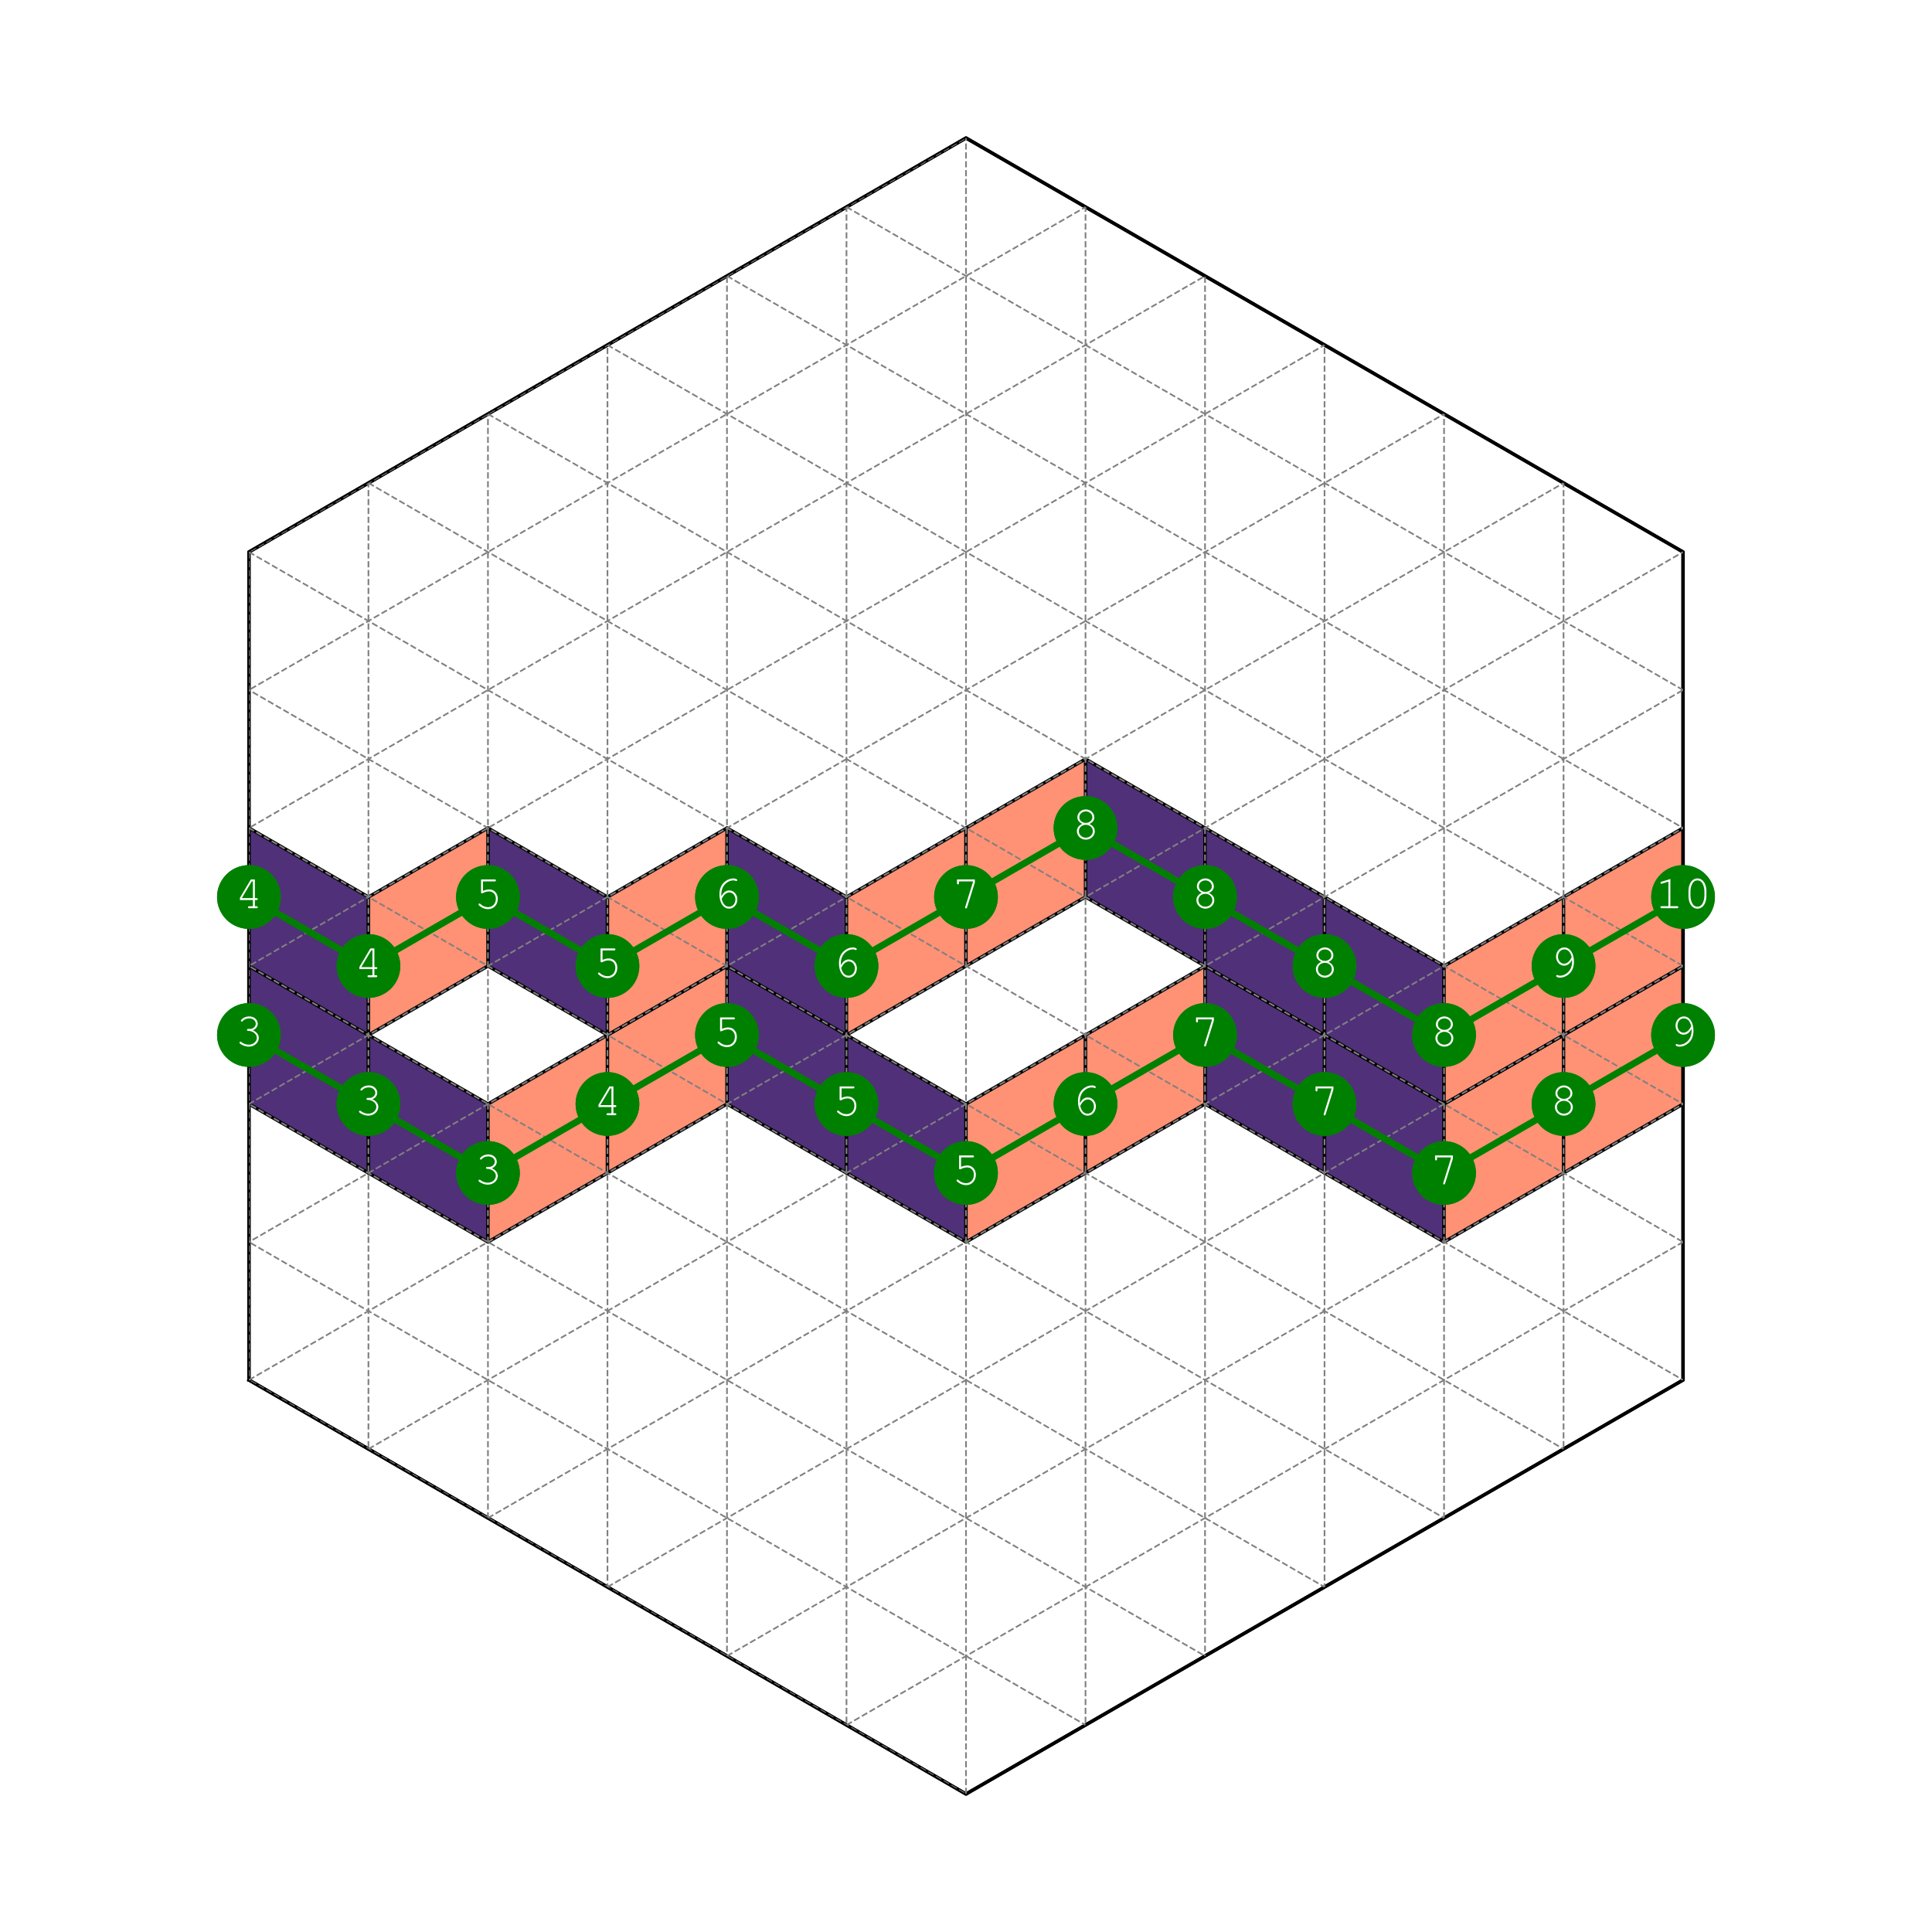<?xml version="1.0" encoding="utf-8" standalone="no"?>
<!DOCTYPE svg PUBLIC "-//W3C//DTD SVG 1.1//EN"
  "http://www.w3.org/Graphics/SVG/1.1/DTD/svg11.dtd">
<svg xmlns:xlink="http://www.w3.org/1999/xlink" width="576pt" height="576pt" viewBox="0 0 576 576" xmlns="http://www.w3.org/2000/svg" version="1.1">
 <defs>
  <style type="text/css">*{stroke-linejoin: round; stroke-linecap: butt}</style>
 </defs>
 <g id="figure_1">
  <g id="patch_1">
   <path d="M 0 576 
L 576 576 
L 576 0 
L 0 0 
z
" style="fill: #ffffff"/>
  </g>
  <g id="axes_1">
   <g id="patch_2">
    <path d="M 74.215 411.429 
L 288 534.857 
L 501.785 411.429 
L 501.785 164.571 
L 288 41.143 
L 74.215 164.571 
L 74.215 411.429 
z
" clip-path="url(#p3e7594692e)" style="fill: none; stroke: #000000; stroke-linejoin: miter"/>
   </g>
   <g id="patch_3">
    <path d="M 109.846 308.571 
L 74.215 288 
L 74.215 329.143 
L 109.846 349.714 
z
" clip-path="url(#p3e7594692e)" style="fill: #503079; stroke: #000000; stroke-linejoin: miter"/>
   </g>
   <g id="patch_4">
    <path d="M 145.477 329.143 
L 109.846 308.571 
L 109.846 349.714 
L 145.477 370.286 
z
" clip-path="url(#p3e7594692e)" style="fill: #503079; stroke: #000000; stroke-linejoin: miter"/>
   </g>
   <g id="patch_5">
    <path d="M 252.369 308.571 
L 216.738 288 
L 216.738 329.143 
L 252.369 349.714 
z
" clip-path="url(#p3e7594692e)" style="fill: #503079; stroke: #000000; stroke-linejoin: miter"/>
   </g>
   <g id="patch_6">
    <path d="M 288 329.143 
L 252.369 308.571 
L 252.369 349.714 
L 288 370.286 
z
" clip-path="url(#p3e7594692e)" style="fill: #503079; stroke: #000000; stroke-linejoin: miter"/>
   </g>
   <g id="patch_7">
    <path d="M 394.892 308.571 
L 359.262 288 
L 359.262 329.143 
L 394.892 349.714 
z
" clip-path="url(#p3e7594692e)" style="fill: #503079; stroke: #000000; stroke-linejoin: miter"/>
   </g>
   <g id="patch_8">
    <path d="M 430.523 329.143 
L 394.892 308.571 
L 394.892 349.714 
L 430.523 370.286 
z
" clip-path="url(#p3e7594692e)" style="fill: #503079; stroke: #000000; stroke-linejoin: miter"/>
   </g>
   <g id="patch_9">
    <path d="M 109.846 267.429 
L 74.215 246.857 
L 74.215 288 
L 109.846 308.571 
z
" clip-path="url(#p3e7594692e)" style="fill: #503079; stroke: #000000; stroke-linejoin: miter"/>
   </g>
   <g id="patch_10">
    <path d="M 181.108 267.429 
L 145.477 246.857 
L 145.477 288 
L 181.108 308.571 
z
" clip-path="url(#p3e7594692e)" style="fill: #503079; stroke: #000000; stroke-linejoin: miter"/>
   </g>
   <g id="patch_11">
    <path d="M 252.369 267.429 
L 216.738 246.857 
L 216.738 288 
L 252.369 308.571 
z
" clip-path="url(#p3e7594692e)" style="fill: #503079; stroke: #000000; stroke-linejoin: miter"/>
   </g>
   <g id="patch_12">
    <path d="M 359.262 246.857 
L 323.631 226.286 
L 323.631 267.429 
L 359.262 288 
z
" clip-path="url(#p3e7594692e)" style="fill: #503079; stroke: #000000; stroke-linejoin: miter"/>
   </g>
   <g id="patch_13">
    <path d="M 394.892 267.429 
L 359.262 246.857 
L 359.262 288 
L 394.892 308.571 
z
" clip-path="url(#p3e7594692e)" style="fill: #503079; stroke: #000000; stroke-linejoin: miter"/>
   </g>
   <g id="patch_14">
    <path d="M 430.523 288 
L 394.892 267.429 
L 394.892 308.571 
L 430.523 329.143 
z
" clip-path="url(#p3e7594692e)" style="fill: #503079; stroke: #000000; stroke-linejoin: miter"/>
   </g>
   <g id="patch_15">
    <path d="M 181.108 308.571 
L 145.477 329.143 
L 145.477 370.286 
L 181.108 349.714 
z
" clip-path="url(#p3e7594692e)" style="fill: #ff9175; stroke: #000000; stroke-linejoin: miter"/>
   </g>
   <g id="patch_16">
    <path d="M 216.738 288 
L 181.108 308.571 
L 181.108 349.714 
L 216.738 329.143 
z
" clip-path="url(#p3e7594692e)" style="fill: #ff9175; stroke: #000000; stroke-linejoin: miter"/>
   </g>
   <g id="patch_17">
    <path d="M 323.631 308.571 
L 288 329.143 
L 288 370.286 
L 323.631 349.714 
z
" clip-path="url(#p3e7594692e)" style="fill: #ff9175; stroke: #000000; stroke-linejoin: miter"/>
   </g>
   <g id="patch_18">
    <path d="M 359.262 288 
L 323.631 308.571 
L 323.631 349.714 
L 359.262 329.143 
z
" clip-path="url(#p3e7594692e)" style="fill: #ff9175; stroke: #000000; stroke-linejoin: miter"/>
   </g>
   <g id="patch_19">
    <path d="M 466.154 308.571 
L 430.523 329.143 
L 430.523 370.286 
L 466.154 349.714 
z
" clip-path="url(#p3e7594692e)" style="fill: #ff9175; stroke: #000000; stroke-linejoin: miter"/>
   </g>
   <g id="patch_20">
    <path d="M 501.785 288 
L 466.154 308.571 
L 466.154 349.714 
L 501.785 329.143 
z
" clip-path="url(#p3e7594692e)" style="fill: #ff9175; stroke: #000000; stroke-linejoin: miter"/>
   </g>
   <g id="patch_21">
    <path d="M 145.477 246.857 
L 109.846 267.429 
L 109.846 308.571 
L 145.477 288 
z
" clip-path="url(#p3e7594692e)" style="fill: #ff9175; stroke: #000000; stroke-linejoin: miter"/>
   </g>
   <g id="patch_22">
    <path d="M 216.738 246.857 
L 181.108 267.429 
L 181.108 308.571 
L 216.738 288 
z
" clip-path="url(#p3e7594692e)" style="fill: #ff9175; stroke: #000000; stroke-linejoin: miter"/>
   </g>
   <g id="patch_23">
    <path d="M 288 246.857 
L 252.369 267.429 
L 252.369 308.571 
L 288 288 
z
" clip-path="url(#p3e7594692e)" style="fill: #ff9175; stroke: #000000; stroke-linejoin: miter"/>
   </g>
   <g id="patch_24">
    <path d="M 323.631 226.286 
L 288 246.857 
L 288 288 
L 323.631 267.429 
z
" clip-path="url(#p3e7594692e)" style="fill: #ff9175; stroke: #000000; stroke-linejoin: miter"/>
   </g>
   <g id="patch_25">
    <path d="M 466.154 267.429 
L 430.523 288 
L 430.523 329.143 
L 466.154 308.571 
z
" clip-path="url(#p3e7594692e)" style="fill: #ff9175; stroke: #000000; stroke-linejoin: miter"/>
   </g>
   <g id="patch_26">
    <path d="M 501.785 246.857 
L 466.154 267.429 
L 466.154 308.571 
L 501.785 288 
z
" clip-path="url(#p3e7594692e)" style="fill: #ff9175; stroke: #000000; stroke-linejoin: miter"/>
   </g>
   <g id="line2d_1">
    <path d="M 74.215 411.429 
L 288 534.857 
L 501.785 411.429 
L 501.785 164.571 
L 288 41.143 
L 74.215 164.571 
L 74.215 411.429 
" clip-path="url(#p3e7594692e)" style="fill: none; stroke: #000000; stroke-linecap: square"/>
   </g>
   <g id="line2d_2">
    <path d="M -1 207.997 
L 288 41.143 
" clip-path="url(#p094b0301dc)" style="fill: none; stroke-dasharray: 1.85,0.8; stroke-dashoffset: 0; stroke: #808080; stroke-width: 0.5"/>
   </g>
   <g id="line2d_3">
    <path d="M 74.215 534.857 
L 74.215 41.143 
" clip-path="url(#p094b0301dc)" style="fill: none; stroke-dasharray: 1.85,0.8; stroke-dashoffset: 0; stroke: #808080; stroke-width: 0.5"/>
   </g>
   <g id="line2d_4">
    <path d="M -1 368.003 
L 288 534.857 
" clip-path="url(#p094b0301dc)" style="fill: none; stroke-dasharray: 1.85,0.8; stroke-dashoffset: 0; stroke: #808080; stroke-width: 0.5"/>
   </g>
   <g id="line2d_5">
    <path d="M -1 249.14 
L 323.631 61.714 
" clip-path="url(#p094b0301dc)" style="fill: none; stroke-dasharray: 1.85,0.8; stroke-dashoffset: 0; stroke: #808080; stroke-width: 0.5"/>
   </g>
   <g id="line2d_6">
    <path d="M 109.846 534.857 
L 109.846 41.143 
" clip-path="url(#p094b0301dc)" style="fill: none; stroke-dasharray: 1.85,0.8; stroke-dashoffset: 0; stroke: #808080; stroke-width: 0.5"/>
   </g>
   <g id="line2d_7">
    <path d="M -1 326.86 
L 323.631 514.286 
" clip-path="url(#p094b0301dc)" style="fill: none; stroke-dasharray: 1.85,0.8; stroke-dashoffset: 0; stroke: #808080; stroke-width: 0.5"/>
   </g>
   <g id="line2d_8">
    <path d="M -1 290.283 
L 359.262 82.286 
" clip-path="url(#p094b0301dc)" style="fill: none; stroke-dasharray: 1.85,0.8; stroke-dashoffset: 0; stroke: #808080; stroke-width: 0.5"/>
   </g>
   <g id="line2d_9">
    <path d="M 145.477 534.857 
L 145.477 41.143 
" clip-path="url(#p094b0301dc)" style="fill: none; stroke-dasharray: 1.85,0.8; stroke-dashoffset: 0; stroke: #808080; stroke-width: 0.5"/>
   </g>
   <g id="line2d_10">
    <path d="M -1 285.717 
L 359.262 493.714 
" clip-path="url(#p094b0301dc)" style="fill: none; stroke-dasharray: 1.85,0.8; stroke-dashoffset: 0; stroke: #808080; stroke-width: 0.5"/>
   </g>
   <g id="line2d_11">
    <path d="M -1 331.426 
L 394.892 102.857 
" clip-path="url(#p094b0301dc)" style="fill: none; stroke-dasharray: 1.85,0.8; stroke-dashoffset: 0; stroke: #808080; stroke-width: 0.5"/>
   </g>
   <g id="line2d_12">
    <path d="M 181.108 534.857 
L 181.108 41.143 
" clip-path="url(#p094b0301dc)" style="fill: none; stroke-dasharray: 1.85,0.8; stroke-dashoffset: 0; stroke: #808080; stroke-width: 0.5"/>
   </g>
   <g id="line2d_13">
    <path d="M -1 244.574 
L 394.892 473.143 
" clip-path="url(#p094b0301dc)" style="fill: none; stroke-dasharray: 1.85,0.8; stroke-dashoffset: 0; stroke: #808080; stroke-width: 0.5"/>
   </g>
   <g id="line2d_14">
    <path d="M 2.954 370.286 
L 430.523 123.429 
" clip-path="url(#p094b0301dc)" style="fill: none; stroke-dasharray: 1.85,0.8; stroke-dashoffset: 0; stroke: #808080; stroke-width: 0.5"/>
   </g>
   <g id="line2d_15">
    <path d="M 216.738 534.857 
L 216.738 41.143 
" clip-path="url(#p094b0301dc)" style="fill: none; stroke-dasharray: 1.85,0.8; stroke-dashoffset: 0; stroke: #808080; stroke-width: 0.5"/>
   </g>
   <g id="line2d_16">
    <path d="M 2.954 205.714 
L 430.523 452.571 
" clip-path="url(#p094b0301dc)" style="fill: none; stroke-dasharray: 1.85,0.8; stroke-dashoffset: 0; stroke: #808080; stroke-width: 0.5"/>
   </g>
   <g id="line2d_17">
    <path d="M 38.585 390.857 
L 466.154 144 
" clip-path="url(#p094b0301dc)" style="fill: none; stroke-dasharray: 1.85,0.8; stroke-dashoffset: 0; stroke: #808080; stroke-width: 0.5"/>
   </g>
   <g id="line2d_18">
    <path d="M 252.369 534.857 
L 252.369 41.143 
" clip-path="url(#p094b0301dc)" style="fill: none; stroke-dasharray: 1.85,0.8; stroke-dashoffset: 0; stroke: #808080; stroke-width: 0.5"/>
   </g>
   <g id="line2d_19">
    <path d="M 38.585 185.143 
L 466.154 432 
" clip-path="url(#p094b0301dc)" style="fill: none; stroke-dasharray: 1.85,0.8; stroke-dashoffset: 0; stroke: #808080; stroke-width: 0.5"/>
   </g>
   <g id="line2d_20">
    <path d="M 74.215 411.429 
L 501.785 164.571 
" clip-path="url(#p094b0301dc)" style="fill: none; stroke-dasharray: 1.85,0.8; stroke-dashoffset: 0; stroke: #808080; stroke-width: 0.5"/>
   </g>
   <g id="line2d_21">
    <path d="M 288 534.857 
L 288 41.143 
" clip-path="url(#p094b0301dc)" style="fill: none; stroke-dasharray: 1.85,0.8; stroke-dashoffset: 0; stroke: #808080; stroke-width: 0.5"/>
   </g>
   <g id="line2d_22">
    <path d="M 74.215 164.571 
L 501.785 411.429 
" clip-path="url(#p094b0301dc)" style="fill: none; stroke-dasharray: 1.85,0.8; stroke-dashoffset: 0; stroke: #808080; stroke-width: 0.5"/>
   </g>
   <g id="line2d_23">
    <path d="M 109.846 432 
L 537.415 185.143 
" clip-path="url(#p094b0301dc)" style="fill: none; stroke-dasharray: 1.85,0.8; stroke-dashoffset: 0; stroke: #808080; stroke-width: 0.5"/>
   </g>
   <g id="line2d_24">
    <path d="M 323.631 534.857 
L 323.631 41.143 
" clip-path="url(#p094b0301dc)" style="fill: none; stroke-dasharray: 1.85,0.8; stroke-dashoffset: 0; stroke: #808080; stroke-width: 0.5"/>
   </g>
   <g id="line2d_25">
    <path d="M 109.846 144 
L 537.415 390.857 
" clip-path="url(#p094b0301dc)" style="fill: none; stroke-dasharray: 1.85,0.8; stroke-dashoffset: 0; stroke: #808080; stroke-width: 0.5"/>
   </g>
   <g id="line2d_26">
    <path d="M 145.477 452.571 
L 573.046 205.714 
" clip-path="url(#p094b0301dc)" style="fill: none; stroke-dasharray: 1.85,0.8; stroke-dashoffset: 0; stroke: #808080; stroke-width: 0.5"/>
   </g>
   <g id="line2d_27">
    <path d="M 359.262 534.857 
L 359.262 41.143 
" clip-path="url(#p094b0301dc)" style="fill: none; stroke-dasharray: 1.85,0.8; stroke-dashoffset: 0; stroke: #808080; stroke-width: 0.5"/>
   </g>
   <g id="line2d_28">
    <path d="M 145.477 123.429 
L 573.046 370.286 
" clip-path="url(#p094b0301dc)" style="fill: none; stroke-dasharray: 1.85,0.8; stroke-dashoffset: 0; stroke: #808080; stroke-width: 0.5"/>
   </g>
   <g id="line2d_29">
    <path d="M 181.108 473.143 
L 577 244.574 
" clip-path="url(#p094b0301dc)" style="fill: none; stroke-dasharray: 1.85,0.8; stroke-dashoffset: 0; stroke: #808080; stroke-width: 0.5"/>
   </g>
   <g id="line2d_30">
    <path d="M 394.892 534.857 
L 394.892 41.143 
" clip-path="url(#p094b0301dc)" style="fill: none; stroke-dasharray: 1.85,0.8; stroke-dashoffset: 0; stroke: #808080; stroke-width: 0.5"/>
   </g>
   <g id="line2d_31">
    <path d="M 181.108 102.857 
L 577 331.426 
" clip-path="url(#p094b0301dc)" style="fill: none; stroke-dasharray: 1.85,0.8; stroke-dashoffset: 0; stroke: #808080; stroke-width: 0.5"/>
   </g>
   <g id="line2d_32">
    <path d="M 216.738 493.714 
L 577 285.717 
" clip-path="url(#p094b0301dc)" style="fill: none; stroke-dasharray: 1.85,0.8; stroke-dashoffset: 0; stroke: #808080; stroke-width: 0.5"/>
   </g>
   <g id="line2d_33">
    <path d="M 430.523 534.857 
L 430.523 41.143 
" clip-path="url(#p094b0301dc)" style="fill: none; stroke-dasharray: 1.85,0.8; stroke-dashoffset: 0; stroke: #808080; stroke-width: 0.5"/>
   </g>
   <g id="line2d_34">
    <path d="M 216.738 82.286 
L 577 290.283 
" clip-path="url(#p094b0301dc)" style="fill: none; stroke-dasharray: 1.85,0.8; stroke-dashoffset: 0; stroke: #808080; stroke-width: 0.5"/>
   </g>
   <g id="line2d_35">
    <path d="M 252.369 514.286 
L 577 326.86 
" clip-path="url(#p094b0301dc)" style="fill: none; stroke-dasharray: 1.85,0.8; stroke-dashoffset: 0; stroke: #808080; stroke-width: 0.5"/>
   </g>
   <g id="line2d_36">
    <path d="M 466.154 534.857 
L 466.154 41.143 
" clip-path="url(#p094b0301dc)" style="fill: none; stroke-dasharray: 1.85,0.8; stroke-dashoffset: 0; stroke: #808080; stroke-width: 0.5"/>
   </g>
   <g id="line2d_37">
    <path d="M 252.369 61.714 
L 577 249.14 
" clip-path="url(#p094b0301dc)" style="fill: none; stroke-dasharray: 1.85,0.8; stroke-dashoffset: 0; stroke: #808080; stroke-width: 0.5"/>
   </g>
   <g id="line2d_38">
    <defs>
     <path id="m59d60b910a" d="M 0 9 
C 2.387 9 4.676 8.052 6.364 6.364 
C 8.052 4.676 9 2.387 9 0 
C 9 -2.387 8.052 -4.676 6.364 -6.364 
C 4.676 -8.052 2.387 -9 0 -9 
C -2.387 -9 -4.676 -8.052 -6.364 -6.364 
C -8.052 -4.676 -9 -2.387 -9 0 
C -9 2.387 -8.052 4.676 -6.364 6.364 
C -4.676 8.052 -2.387 9 0 9 
z
" style="stroke: #008000"/>
    </defs>
    <g clip-path="url(#p3e7594692e)">
     <use xlink:href="#m59d60b910a" x="74.215" y="308.571" style="fill: #008000; stroke: #008000"/>
     <use xlink:href="#m59d60b910a" x="74.215" y="308.571" style="fill: #008000; stroke: #008000"/>
    </g>
   </g>
   <g id="line2d_39">
    <path d="M 74.215 308.571 
L 109.846 329.143 
" clip-path="url(#p3e7594692e)" style="fill: none; stroke: #008000; stroke-width: 2; stroke-linecap: square"/>
   </g>
   <g id="line2d_40">
    <g clip-path="url(#p3e7594692e)">
     <use xlink:href="#m59d60b910a" x="109.846" y="329.143" style="fill: #008000; stroke: #008000"/>
     <use xlink:href="#m59d60b910a" x="109.846" y="329.143" style="fill: #008000; stroke: #008000"/>
    </g>
   </g>
   <g id="line2d_41">
    <path d="M 109.846 329.143 
L 145.477 349.714 
" clip-path="url(#p3e7594692e)" style="fill: none; stroke: #008000; stroke-width: 2; stroke-linecap: square"/>
   </g>
   <g id="line2d_42">
    <g clip-path="url(#p3e7594692e)">
     <use xlink:href="#m59d60b910a" x="145.477" y="349.714" style="fill: #008000; stroke: #008000"/>
     <use xlink:href="#m59d60b910a" x="145.477" y="349.714" style="fill: #008000; stroke: #008000"/>
    </g>
   </g>
   <g id="line2d_43">
    <path d="M 145.477 349.714 
L 181.108 329.143 
" clip-path="url(#p3e7594692e)" style="fill: none; stroke: #008000; stroke-width: 2; stroke-linecap: square"/>
   </g>
   <g id="line2d_44">
    <g clip-path="url(#p3e7594692e)">
     <use xlink:href="#m59d60b910a" x="181.108" y="329.143" style="fill: #008000; stroke: #008000"/>
     <use xlink:href="#m59d60b910a" x="181.108" y="329.143" style="fill: #008000; stroke: #008000"/>
    </g>
   </g>
   <g id="line2d_45">
    <path d="M 181.108 329.143 
L 216.738 308.571 
" clip-path="url(#p3e7594692e)" style="fill: none; stroke: #008000; stroke-width: 2; stroke-linecap: square"/>
   </g>
   <g id="line2d_46">
    <g clip-path="url(#p3e7594692e)">
     <use xlink:href="#m59d60b910a" x="216.738" y="308.571" style="fill: #008000; stroke: #008000"/>
     <use xlink:href="#m59d60b910a" x="216.738" y="308.571" style="fill: #008000; stroke: #008000"/>
    </g>
   </g>
   <g id="line2d_47">
    <path d="M 216.738 308.571 
L 252.369 329.143 
" clip-path="url(#p3e7594692e)" style="fill: none; stroke: #008000; stroke-width: 2; stroke-linecap: square"/>
   </g>
   <g id="line2d_48">
    <g clip-path="url(#p3e7594692e)">
     <use xlink:href="#m59d60b910a" x="252.369" y="329.143" style="fill: #008000; stroke: #008000"/>
     <use xlink:href="#m59d60b910a" x="252.369" y="329.143" style="fill: #008000; stroke: #008000"/>
    </g>
   </g>
   <g id="line2d_49">
    <path d="M 252.369 329.143 
L 288 349.714 
" clip-path="url(#p3e7594692e)" style="fill: none; stroke: #008000; stroke-width: 2; stroke-linecap: square"/>
   </g>
   <g id="line2d_50">
    <g clip-path="url(#p3e7594692e)">
     <use xlink:href="#m59d60b910a" x="288" y="349.714" style="fill: #008000; stroke: #008000"/>
     <use xlink:href="#m59d60b910a" x="288" y="349.714" style="fill: #008000; stroke: #008000"/>
    </g>
   </g>
   <g id="line2d_51">
    <path d="M 288 349.714 
L 323.631 329.143 
" clip-path="url(#p3e7594692e)" style="fill: none; stroke: #008000; stroke-width: 2; stroke-linecap: square"/>
   </g>
   <g id="line2d_52">
    <g clip-path="url(#p3e7594692e)">
     <use xlink:href="#m59d60b910a" x="323.631" y="329.143" style="fill: #008000; stroke: #008000"/>
     <use xlink:href="#m59d60b910a" x="323.631" y="329.143" style="fill: #008000; stroke: #008000"/>
    </g>
   </g>
   <g id="line2d_53">
    <path d="M 323.631 329.143 
L 359.262 308.571 
" clip-path="url(#p3e7594692e)" style="fill: none; stroke: #008000; stroke-width: 2; stroke-linecap: square"/>
   </g>
   <g id="line2d_54">
    <g clip-path="url(#p3e7594692e)">
     <use xlink:href="#m59d60b910a" x="359.262" y="308.571" style="fill: #008000; stroke: #008000"/>
     <use xlink:href="#m59d60b910a" x="359.262" y="308.571" style="fill: #008000; stroke: #008000"/>
    </g>
   </g>
   <g id="line2d_55">
    <path d="M 359.262 308.571 
L 394.892 329.143 
" clip-path="url(#p3e7594692e)" style="fill: none; stroke: #008000; stroke-width: 2; stroke-linecap: square"/>
   </g>
   <g id="line2d_56">
    <g clip-path="url(#p3e7594692e)">
     <use xlink:href="#m59d60b910a" x="394.892" y="329.143" style="fill: #008000; stroke: #008000"/>
     <use xlink:href="#m59d60b910a" x="394.892" y="329.143" style="fill: #008000; stroke: #008000"/>
    </g>
   </g>
   <g id="line2d_57">
    <path d="M 394.892 329.143 
L 430.523 349.714 
" clip-path="url(#p3e7594692e)" style="fill: none; stroke: #008000; stroke-width: 2; stroke-linecap: square"/>
   </g>
   <g id="line2d_58">
    <g clip-path="url(#p3e7594692e)">
     <use xlink:href="#m59d60b910a" x="430.523" y="349.714" style="fill: #008000; stroke: #008000"/>
     <use xlink:href="#m59d60b910a" x="430.523" y="349.714" style="fill: #008000; stroke: #008000"/>
    </g>
   </g>
   <g id="line2d_59">
    <path d="M 430.523 349.714 
L 466.154 329.143 
" clip-path="url(#p3e7594692e)" style="fill: none; stroke: #008000; stroke-width: 2; stroke-linecap: square"/>
   </g>
   <g id="line2d_60">
    <g clip-path="url(#p3e7594692e)">
     <use xlink:href="#m59d60b910a" x="466.154" y="329.143" style="fill: #008000; stroke: #008000"/>
     <use xlink:href="#m59d60b910a" x="466.154" y="329.143" style="fill: #008000; stroke: #008000"/>
    </g>
   </g>
   <g id="line2d_61">
    <path d="M 466.154 329.143 
L 501.785 308.571 
" clip-path="url(#p3e7594692e)" style="fill: none; stroke: #008000; stroke-width: 2; stroke-linecap: square"/>
   </g>
   <g id="line2d_62">
    <g clip-path="url(#p3e7594692e)">
     <use xlink:href="#m59d60b910a" x="501.785" y="308.571" style="fill: #008000; stroke: #008000"/>
     <use xlink:href="#m59d60b910a" x="501.785" y="308.571" style="fill: #008000; stroke: #008000"/>
    </g>
   </g>
   <g id="line2d_63">
    <g clip-path="url(#p3e7594692e)">
     <use xlink:href="#m59d60b910a" x="74.215" y="267.429" style="fill: #008000; stroke: #008000"/>
     <use xlink:href="#m59d60b910a" x="74.215" y="267.429" style="fill: #008000; stroke: #008000"/>
    </g>
   </g>
   <g id="line2d_64">
    <path d="M 74.215 267.429 
L 109.846 288 
" clip-path="url(#p3e7594692e)" style="fill: none; stroke: #008000; stroke-width: 2; stroke-linecap: square"/>
   </g>
   <g id="line2d_65">
    <g clip-path="url(#p3e7594692e)">
     <use xlink:href="#m59d60b910a" x="109.846" y="288" style="fill: #008000; stroke: #008000"/>
     <use xlink:href="#m59d60b910a" x="109.846" y="288" style="fill: #008000; stroke: #008000"/>
    </g>
   </g>
   <g id="line2d_66">
    <path d="M 109.846 288 
L 145.477 267.429 
" clip-path="url(#p3e7594692e)" style="fill: none; stroke: #008000; stroke-width: 2; stroke-linecap: square"/>
   </g>
   <g id="line2d_67">
    <g clip-path="url(#p3e7594692e)">
     <use xlink:href="#m59d60b910a" x="145.477" y="267.429" style="fill: #008000; stroke: #008000"/>
     <use xlink:href="#m59d60b910a" x="145.477" y="267.429" style="fill: #008000; stroke: #008000"/>
    </g>
   </g>
   <g id="line2d_68">
    <path d="M 145.477 267.429 
L 181.108 288 
" clip-path="url(#p3e7594692e)" style="fill: none; stroke: #008000; stroke-width: 2; stroke-linecap: square"/>
   </g>
   <g id="line2d_69">
    <g clip-path="url(#p3e7594692e)">
     <use xlink:href="#m59d60b910a" x="181.108" y="288" style="fill: #008000; stroke: #008000"/>
     <use xlink:href="#m59d60b910a" x="181.108" y="288" style="fill: #008000; stroke: #008000"/>
    </g>
   </g>
   <g id="line2d_70">
    <path d="M 181.108 288 
L 216.738 267.429 
" clip-path="url(#p3e7594692e)" style="fill: none; stroke: #008000; stroke-width: 2; stroke-linecap: square"/>
   </g>
   <g id="line2d_71">
    <g clip-path="url(#p3e7594692e)">
     <use xlink:href="#m59d60b910a" x="216.738" y="267.429" style="fill: #008000; stroke: #008000"/>
     <use xlink:href="#m59d60b910a" x="216.738" y="267.429" style="fill: #008000; stroke: #008000"/>
    </g>
   </g>
   <g id="line2d_72">
    <path d="M 216.738 267.429 
L 252.369 288 
" clip-path="url(#p3e7594692e)" style="fill: none; stroke: #008000; stroke-width: 2; stroke-linecap: square"/>
   </g>
   <g id="line2d_73">
    <g clip-path="url(#p3e7594692e)">
     <use xlink:href="#m59d60b910a" x="252.369" y="288" style="fill: #008000; stroke: #008000"/>
     <use xlink:href="#m59d60b910a" x="252.369" y="288" style="fill: #008000; stroke: #008000"/>
    </g>
   </g>
   <g id="line2d_74">
    <path d="M 252.369 288 
L 288 267.429 
" clip-path="url(#p3e7594692e)" style="fill: none; stroke: #008000; stroke-width: 2; stroke-linecap: square"/>
   </g>
   <g id="line2d_75">
    <g clip-path="url(#p3e7594692e)">
     <use xlink:href="#m59d60b910a" x="288" y="267.429" style="fill: #008000; stroke: #008000"/>
     <use xlink:href="#m59d60b910a" x="288" y="267.429" style="fill: #008000; stroke: #008000"/>
    </g>
   </g>
   <g id="line2d_76">
    <path d="M 288 267.429 
L 323.631 246.857 
" clip-path="url(#p3e7594692e)" style="fill: none; stroke: #008000; stroke-width: 2; stroke-linecap: square"/>
   </g>
   <g id="line2d_77">
    <g clip-path="url(#p3e7594692e)">
     <use xlink:href="#m59d60b910a" x="323.631" y="246.857" style="fill: #008000; stroke: #008000"/>
     <use xlink:href="#m59d60b910a" x="323.631" y="246.857" style="fill: #008000; stroke: #008000"/>
    </g>
   </g>
   <g id="line2d_78">
    <path d="M 323.631 246.857 
L 359.262 267.429 
" clip-path="url(#p3e7594692e)" style="fill: none; stroke: #008000; stroke-width: 2; stroke-linecap: square"/>
   </g>
   <g id="line2d_79">
    <g clip-path="url(#p3e7594692e)">
     <use xlink:href="#m59d60b910a" x="359.262" y="267.429" style="fill: #008000; stroke: #008000"/>
     <use xlink:href="#m59d60b910a" x="359.262" y="267.429" style="fill: #008000; stroke: #008000"/>
    </g>
   </g>
   <g id="line2d_80">
    <path d="M 359.262 267.429 
L 394.892 288 
" clip-path="url(#p3e7594692e)" style="fill: none; stroke: #008000; stroke-width: 2; stroke-linecap: square"/>
   </g>
   <g id="line2d_81">
    <g clip-path="url(#p3e7594692e)">
     <use xlink:href="#m59d60b910a" x="394.892" y="288" style="fill: #008000; stroke: #008000"/>
     <use xlink:href="#m59d60b910a" x="394.892" y="288" style="fill: #008000; stroke: #008000"/>
    </g>
   </g>
   <g id="line2d_82">
    <path d="M 394.892 288 
L 430.523 308.571 
" clip-path="url(#p3e7594692e)" style="fill: none; stroke: #008000; stroke-width: 2; stroke-linecap: square"/>
   </g>
   <g id="line2d_83">
    <g clip-path="url(#p3e7594692e)">
     <use xlink:href="#m59d60b910a" x="430.523" y="308.571" style="fill: #008000; stroke: #008000"/>
     <use xlink:href="#m59d60b910a" x="430.523" y="308.571" style="fill: #008000; stroke: #008000"/>
    </g>
   </g>
   <g id="line2d_84">
    <path d="M 430.523 308.571 
L 466.154 288 
" clip-path="url(#p3e7594692e)" style="fill: none; stroke: #008000; stroke-width: 2; stroke-linecap: square"/>
   </g>
   <g id="line2d_85">
    <g clip-path="url(#p3e7594692e)">
     <use xlink:href="#m59d60b910a" x="466.154" y="288" style="fill: #008000; stroke: #008000"/>
     <use xlink:href="#m59d60b910a" x="466.154" y="288" style="fill: #008000; stroke: #008000"/>
    </g>
   </g>
   <g id="line2d_86">
    <path d="M 466.154 288 
L 501.785 267.429 
" clip-path="url(#p3e7594692e)" style="fill: none; stroke: #008000; stroke-width: 2; stroke-linecap: square"/>
   </g>
   <g id="line2d_87">
    <g clip-path="url(#p3e7594692e)">
     <use xlink:href="#m59d60b910a" x="501.785" y="267.429" style="fill: #008000; stroke: #008000"/>
     <use xlink:href="#m59d60b910a" x="501.785" y="267.429" style="fill: #008000; stroke: #008000"/>
    </g>
   </g>
   <g id="text_1">
    <!-- 3 -->
    <g style="fill: #ffffff" transform="translate(70.031 311.901) scale(0.14 -0.14)">
     <defs>
      <path id="NimbusMonL-Regu-33" d="M 2394 2124 
C 2406 2130 2419 2136 2426 2136 
C 2810 2296 3053 2628 3053 2991 
C 3053 3547 2566 3974 1926 3974 
C 1594 3974 1274 3872 1024 3683 
C 890 3582 800 3468 800 3405 
C 800 3341 858 3285 928 3285 
C 979 3285 998 3297 1062 3373 
C 1248 3586 1562 3712 1920 3712 
C 2413 3712 2790 3403 2790 2992 
C 2790 2727 2611 2480 2342 2367 
C 2208 2304 2106 2304 1786 2304 
C 1677 2304 1613 2260 1613 2177 
C 1613 2087 1670 2042 1786 2042 
C 2406 2042 2931 1617 2931 1114 
C 2931 617 2445 198 1862 198 
C 1504 198 1146 320 845 553 
C 800 585 774 598 736 598 
C 672 598 614 541 614 476 
C 614 393 698 309 909 200 
C 1242 20 1542 -64 1856 -64 
C 2592 -64 3194 459 3194 1104 
C 3194 1537 2893 1920 2394 2124 
z
" transform="scale(0.016)"/>
     </defs>
     <use xlink:href="#NimbusMonL-Regu-33" transform="scale(0.996)"/>
    </g>
   </g>
   <g id="text_2">
    <!-- 3 -->
    <g style="fill: #ffffff" transform="translate(105.662 332.473) scale(0.14 -0.14)">
     <use xlink:href="#NimbusMonL-Regu-33" transform="scale(0.996)"/>
    </g>
   </g>
   <g id="text_3">
    <!-- 3 -->
    <g style="fill: #ffffff" transform="translate(141.293 353.044) scale(0.14 -0.14)">
     <use xlink:href="#NimbusMonL-Regu-33" transform="scale(0.996)"/>
    </g>
   </g>
   <g id="text_4">
    <!-- 4 -->
    <g style="fill: #ffffff" transform="translate(176.923 332.473) scale(0.14 -0.14)">
     <defs>
      <path id="NimbusMonL-Regu-34" d="M 2406 1082 
L 2406 256 
L 1920 256 
C 1805 256 1747 211 1747 128 
C 1747 39 1805 -6 1920 -6 
L 2886 -6 
C 3002 -6 3059 39 3059 128 
C 3059 211 3002 256 2886 256 
L 2669 256 
L 2669 1082 
L 2886 1082 
C 3002 1082 3059 1127 3059 1210 
C 3059 1299 3002 1344 2886 1344 
L 2669 1344 
L 2669 3840 
L 2131 3840 
L 672 1382 
L 672 1082 
L 2406 1082 
z
M 2406 1344 
L 922 1344 
L 2253 3578 
L 2406 3578 
L 2406 1344 
z
" transform="scale(0.016)"/>
     </defs>
     <use xlink:href="#NimbusMonL-Regu-34" transform="scale(0.996)"/>
    </g>
   </g>
   <g id="text_5">
    <!-- 5 -->
    <g style="fill: #ffffff" transform="translate(212.554 311.901) scale(0.14 -0.14)">
     <defs>
      <path id="NimbusMonL-Regu-35" d="M 1216 3578 
L 2758 3578 
C 2880 3578 2938 3623 2938 3712 
C 2938 3795 2880 3840 2758 3840 
L 954 3840 
L 954 2117 
C 954 2034 1005 1977 1075 1977 
C 1107 1977 1139 1990 1216 2028 
C 1485 2169 1766 2240 2022 2240 
C 2560 2240 2931 1842 2931 1270 
C 2931 596 2502 134 1875 134 
C 1504 134 1158 282 851 565 
C 806 610 781 622 742 622 
C 672 622 614 565 614 494 
C 614 417 704 321 909 186 
C 1229 -26 1549 -128 1888 -128 
C 2650 -128 3194 449 3194 1258 
C 3194 1976 2714 2502 2061 2502 
C 1779 2502 1542 2444 1216 2310 
L 1216 3578 
z
" transform="scale(0.016)"/>
     </defs>
     <use xlink:href="#NimbusMonL-Regu-35" transform="scale(0.996)"/>
    </g>
   </g>
   <g id="text_6">
    <!-- 5 -->
    <g style="fill: #ffffff" transform="translate(248.185 332.473) scale(0.14 -0.14)">
     <use xlink:href="#NimbusMonL-Regu-35" transform="scale(0.996)"/>
    </g>
   </g>
   <g id="text_7">
    <!-- 5 -->
    <g style="fill: #ffffff" transform="translate(283.816 353.044) scale(0.14 -0.14)">
     <use xlink:href="#NimbusMonL-Regu-35" transform="scale(0.996)"/>
    </g>
   </g>
   <g id="text_8">
    <!-- 6 -->
    <g style="fill: #ffffff" transform="translate(319.446 332.473) scale(0.14 -0.14)">
     <defs>
      <path id="NimbusMonL-Regu-36" d="M 1133 1586 
C 1126 1707 1120 1803 1120 1859 
C 1120 2266 1229 2659 1408 2938 
C 1722 3414 2227 3712 2714 3712 
C 2835 3712 2950 3693 3014 3662 
C 3066 3630 3091 3623 3123 3623 
C 3194 3623 3245 3681 3245 3751 
C 3245 3871 3014 3974 2739 3974 
C 2323 3974 1907 3814 1568 3521 
C 1094 3119 870 2571 870 1831 
C 870 714 1402 -64 2157 -64 
C 2778 -64 3264 481 3264 1175 
C 3264 1829 2778 2368 2195 2368 
C 1741 2368 1395 2111 1133 1586 
z
M 1171 1239 
C 1325 1522 1395 1637 1491 1740 
C 1696 1971 1952 2106 2189 2106 
C 2637 2106 3002 1682 3002 1175 
C 3002 622 2637 198 2163 198 
C 1728 198 1402 487 1229 1027 
C 1210 1084 1210 1091 1171 1239 
z
" transform="scale(0.016)"/>
     </defs>
     <use xlink:href="#NimbusMonL-Regu-36" transform="scale(0.996)"/>
    </g>
   </g>
   <g id="text_9">
    <!-- 7 -->
    <g style="fill: #ffffff" transform="translate(355.077 311.901) scale(0.14 -0.14)">
     <defs>
      <path id="NimbusMonL-Regu-37" d="M 2797 3463 
L 1773 173 
C 1766 148 1760 109 1760 90 
C 1760 19 1818 -38 1888 -38 
C 1952 -38 1984 -6 2016 97 
L 3059 3424 
L 3059 3840 
L 672 3840 
L 672 3354 
C 672 3232 717 3174 806 3174 
C 890 3174 934 3232 934 3354 
L 934 3578 
L 2797 3578 
L 2797 3463 
z
" transform="scale(0.016)"/>
     </defs>
     <use xlink:href="#NimbusMonL-Regu-37" transform="scale(0.996)"/>
    </g>
   </g>
   <g id="text_10">
    <!-- 7 -->
    <g style="fill: #ffffff" transform="translate(390.708 332.473) scale(0.14 -0.14)">
     <use xlink:href="#NimbusMonL-Regu-37" transform="scale(0.996)"/>
    </g>
   </g>
   <g id="text_11">
    <!-- 7 -->
    <g style="fill: #ffffff" transform="translate(426.339 353.044) scale(0.14 -0.14)">
     <use xlink:href="#NimbusMonL-Regu-37" transform="scale(0.996)"/>
    </g>
   </g>
   <g id="text_12">
    <!-- 8 -->
    <g style="fill: #ffffff" transform="translate(461.969 332.473) scale(0.14 -0.14)">
     <defs>
      <path id="NimbusMonL-Regu-38" d="M 2400 2028 
C 2854 2258 3053 2532 3053 2921 
C 3053 3496 2534 3974 1920 3974 
C 1306 3974 787 3500 787 2932 
C 787 2546 992 2275 1440 2048 
C 973 1829 723 1495 723 1069 
C 723 445 1261 -64 1920 -64 
C 2579 -64 3117 440 3117 1059 
C 3117 1480 2867 1818 2400 2028 
z
M 1920 3712 
C 2406 3712 2790 3359 2790 2912 
C 2790 2503 2400 2176 1920 2176 
C 1434 2176 1050 2503 1050 2918 
C 1050 3359 1434 3712 1920 3712 
z
M 1920 1920 
C 2451 1920 2854 1552 2854 1063 
C 2854 585 2432 198 1920 198 
C 1402 198 986 585 986 1069 
C 986 1546 1395 1920 1920 1920 
z
" transform="scale(0.016)"/>
     </defs>
     <use xlink:href="#NimbusMonL-Regu-38" transform="scale(0.996)"/>
    </g>
   </g>
   <g id="text_13">
    <!-- 9 -->
    <g style="fill: #ffffff" transform="translate(497.6 311.901) scale(0.14 -0.14)">
     <defs>
      <path id="NimbusMonL-Regu-39" d="M 3002 2320 
C 3008 2200 3014 2105 3014 2048 
C 3014 1642 2906 1250 2726 971 
C 2413 496 1907 198 1421 198 
C 1299 198 1184 217 1120 248 
C 1069 280 1043 286 1011 286 
C 941 286 890 229 890 159 
C 890 38 1120 -64 1395 -64 
C 1811 -64 2227 96 2566 389 
C 3040 791 3264 1339 3264 2079 
C 3264 3195 2733 3974 1978 3974 
C 1357 3974 870 3427 870 2732 
C 870 2077 1357 1536 1939 1536 
C 2394 1536 2739 1794 3002 2320 
z
M 2963 2668 
C 2810 2384 2739 2268 2643 2165 
C 2438 1933 2182 1798 1946 1798 
C 1498 1798 1133 2224 1133 2732 
C 1133 3286 1498 3712 1971 3712 
C 2406 3712 2733 3421 2906 2881 
C 2925 2822 2925 2816 2963 2668 
z
" transform="scale(0.016)"/>
     </defs>
     <use xlink:href="#NimbusMonL-Regu-39" transform="scale(0.996)"/>
    </g>
   </g>
   <g id="text_14">
    <!-- 4 -->
    <g style="fill: #ffffff" transform="translate(70.031 270.759) scale(0.14 -0.14)">
     <use xlink:href="#NimbusMonL-Regu-34" transform="scale(0.996)"/>
    </g>
   </g>
   <g id="text_15">
    <!-- 4 -->
    <g style="fill: #ffffff" transform="translate(105.662 291.33) scale(0.14 -0.14)">
     <use xlink:href="#NimbusMonL-Regu-34" transform="scale(0.996)"/>
    </g>
   </g>
   <g id="text_16">
    <!-- 5 -->
    <g style="fill: #ffffff" transform="translate(141.293 270.759) scale(0.14 -0.14)">
     <use xlink:href="#NimbusMonL-Regu-35" transform="scale(0.996)"/>
    </g>
   </g>
   <g id="text_17">
    <!-- 5 -->
    <g style="fill: #ffffff" transform="translate(176.923 291.33) scale(0.14 -0.14)">
     <use xlink:href="#NimbusMonL-Regu-35" transform="scale(0.996)"/>
    </g>
   </g>
   <g id="text_18">
    <!-- 6 -->
    <g style="fill: #ffffff" transform="translate(212.554 270.759) scale(0.14 -0.14)">
     <use xlink:href="#NimbusMonL-Regu-36" transform="scale(0.996)"/>
    </g>
   </g>
   <g id="text_19">
    <!-- 6 -->
    <g style="fill: #ffffff" transform="translate(248.185 291.33) scale(0.14 -0.14)">
     <use xlink:href="#NimbusMonL-Regu-36" transform="scale(0.996)"/>
    </g>
   </g>
   <g id="text_20">
    <!-- 7 -->
    <g style="fill: #ffffff" transform="translate(283.816 270.759) scale(0.14 -0.14)">
     <use xlink:href="#NimbusMonL-Regu-37" transform="scale(0.996)"/>
    </g>
   </g>
   <g id="text_21">
    <!-- 8 -->
    <g style="fill: #ffffff" transform="translate(319.446 250.187) scale(0.14 -0.14)">
     <use xlink:href="#NimbusMonL-Regu-38" transform="scale(0.996)"/>
    </g>
   </g>
   <g id="text_22">
    <!-- 8 -->
    <g style="fill: #ffffff" transform="translate(355.077 270.759) scale(0.14 -0.14)">
     <use xlink:href="#NimbusMonL-Regu-38" transform="scale(0.996)"/>
    </g>
   </g>
   <g id="text_23">
    <!-- 8 -->
    <g style="fill: #ffffff" transform="translate(390.708 291.33) scale(0.14 -0.14)">
     <use xlink:href="#NimbusMonL-Regu-38" transform="scale(0.996)"/>
    </g>
   </g>
   <g id="text_24">
    <!-- 8 -->
    <g style="fill: #ffffff" transform="translate(426.339 311.901) scale(0.14 -0.14)">
     <use xlink:href="#NimbusMonL-Regu-38" transform="scale(0.996)"/>
    </g>
   </g>
   <g id="text_25">
    <!-- 9 -->
    <g style="fill: #ffffff" transform="translate(461.969 291.33) scale(0.14 -0.14)">
     <use xlink:href="#NimbusMonL-Regu-39" transform="scale(0.996)"/>
    </g>
   </g>
   <g id="text_26">
    <!-- 10 -->
    <g style="fill: #ffffff" transform="translate(493.416 270.759) scale(0.14 -0.14)">
     <defs>
      <path id="NimbusMonL-Regu-31" d="M 2054 3902 
L 870 3532 
C 768 3500 736 3462 736 3391 
C 736 3328 800 3264 858 3264 
C 870 3264 922 3276 947 3283 
L 1792 3551 
L 1792 262 
L 902 262 
C 781 262 723 217 723 134 
C 723 45 787 0 902 0 
L 2944 0 
C 3059 0 3117 45 3117 134 
C 3117 217 3059 262 2944 262 
L 2054 262 
L 2054 3902 
z
" transform="scale(0.016)"/>
      <path id="NimbusMonL-Regu-30" d="M 3117 2271 
C 3117 3285 2630 3974 1920 3974 
C 1210 3974 723 3285 723 2271 
L 723 1633 
C 723 625 1210 -64 1920 -64 
C 2630 -64 3117 625 3117 1633 
L 3117 2271 
z
M 986 2239 
C 986 2647 1101 3081 1293 3373 
C 1434 3590 1651 3712 1920 3712 
C 2189 3712 2406 3590 2547 3373 
C 2739 3081 2854 2647 2854 2239 
L 2854 1671 
C 2854 1263 2739 829 2547 537 
C 2406 319 2189 198 1920 198 
C 1651 198 1434 319 1293 537 
C 1101 829 986 1263 986 1671 
L 986 2239 
z
" transform="scale(0.016)"/>
     </defs>
     <use xlink:href="#NimbusMonL-Regu-31" transform="scale(0.996)"/>
     <use xlink:href="#NimbusMonL-Regu-30" transform="translate(59.776 0) scale(0.996)"/>
    </g>
   </g>
  </g>
 </g>
 <defs>
  <clipPath id="p3e7594692e">
   <rect x="33.073" y="0" width="509.855" height="576"/>
  </clipPath>
  <clipPath id="p094b0301dc">
   <path d="M 74.215 411.429 
L 288 534.857 
L 501.785 411.429 
L 501.785 164.571 
L 288 41.143 
L 74.215 164.571 
z
"/>
  </clipPath>
 </defs>
</svg>
